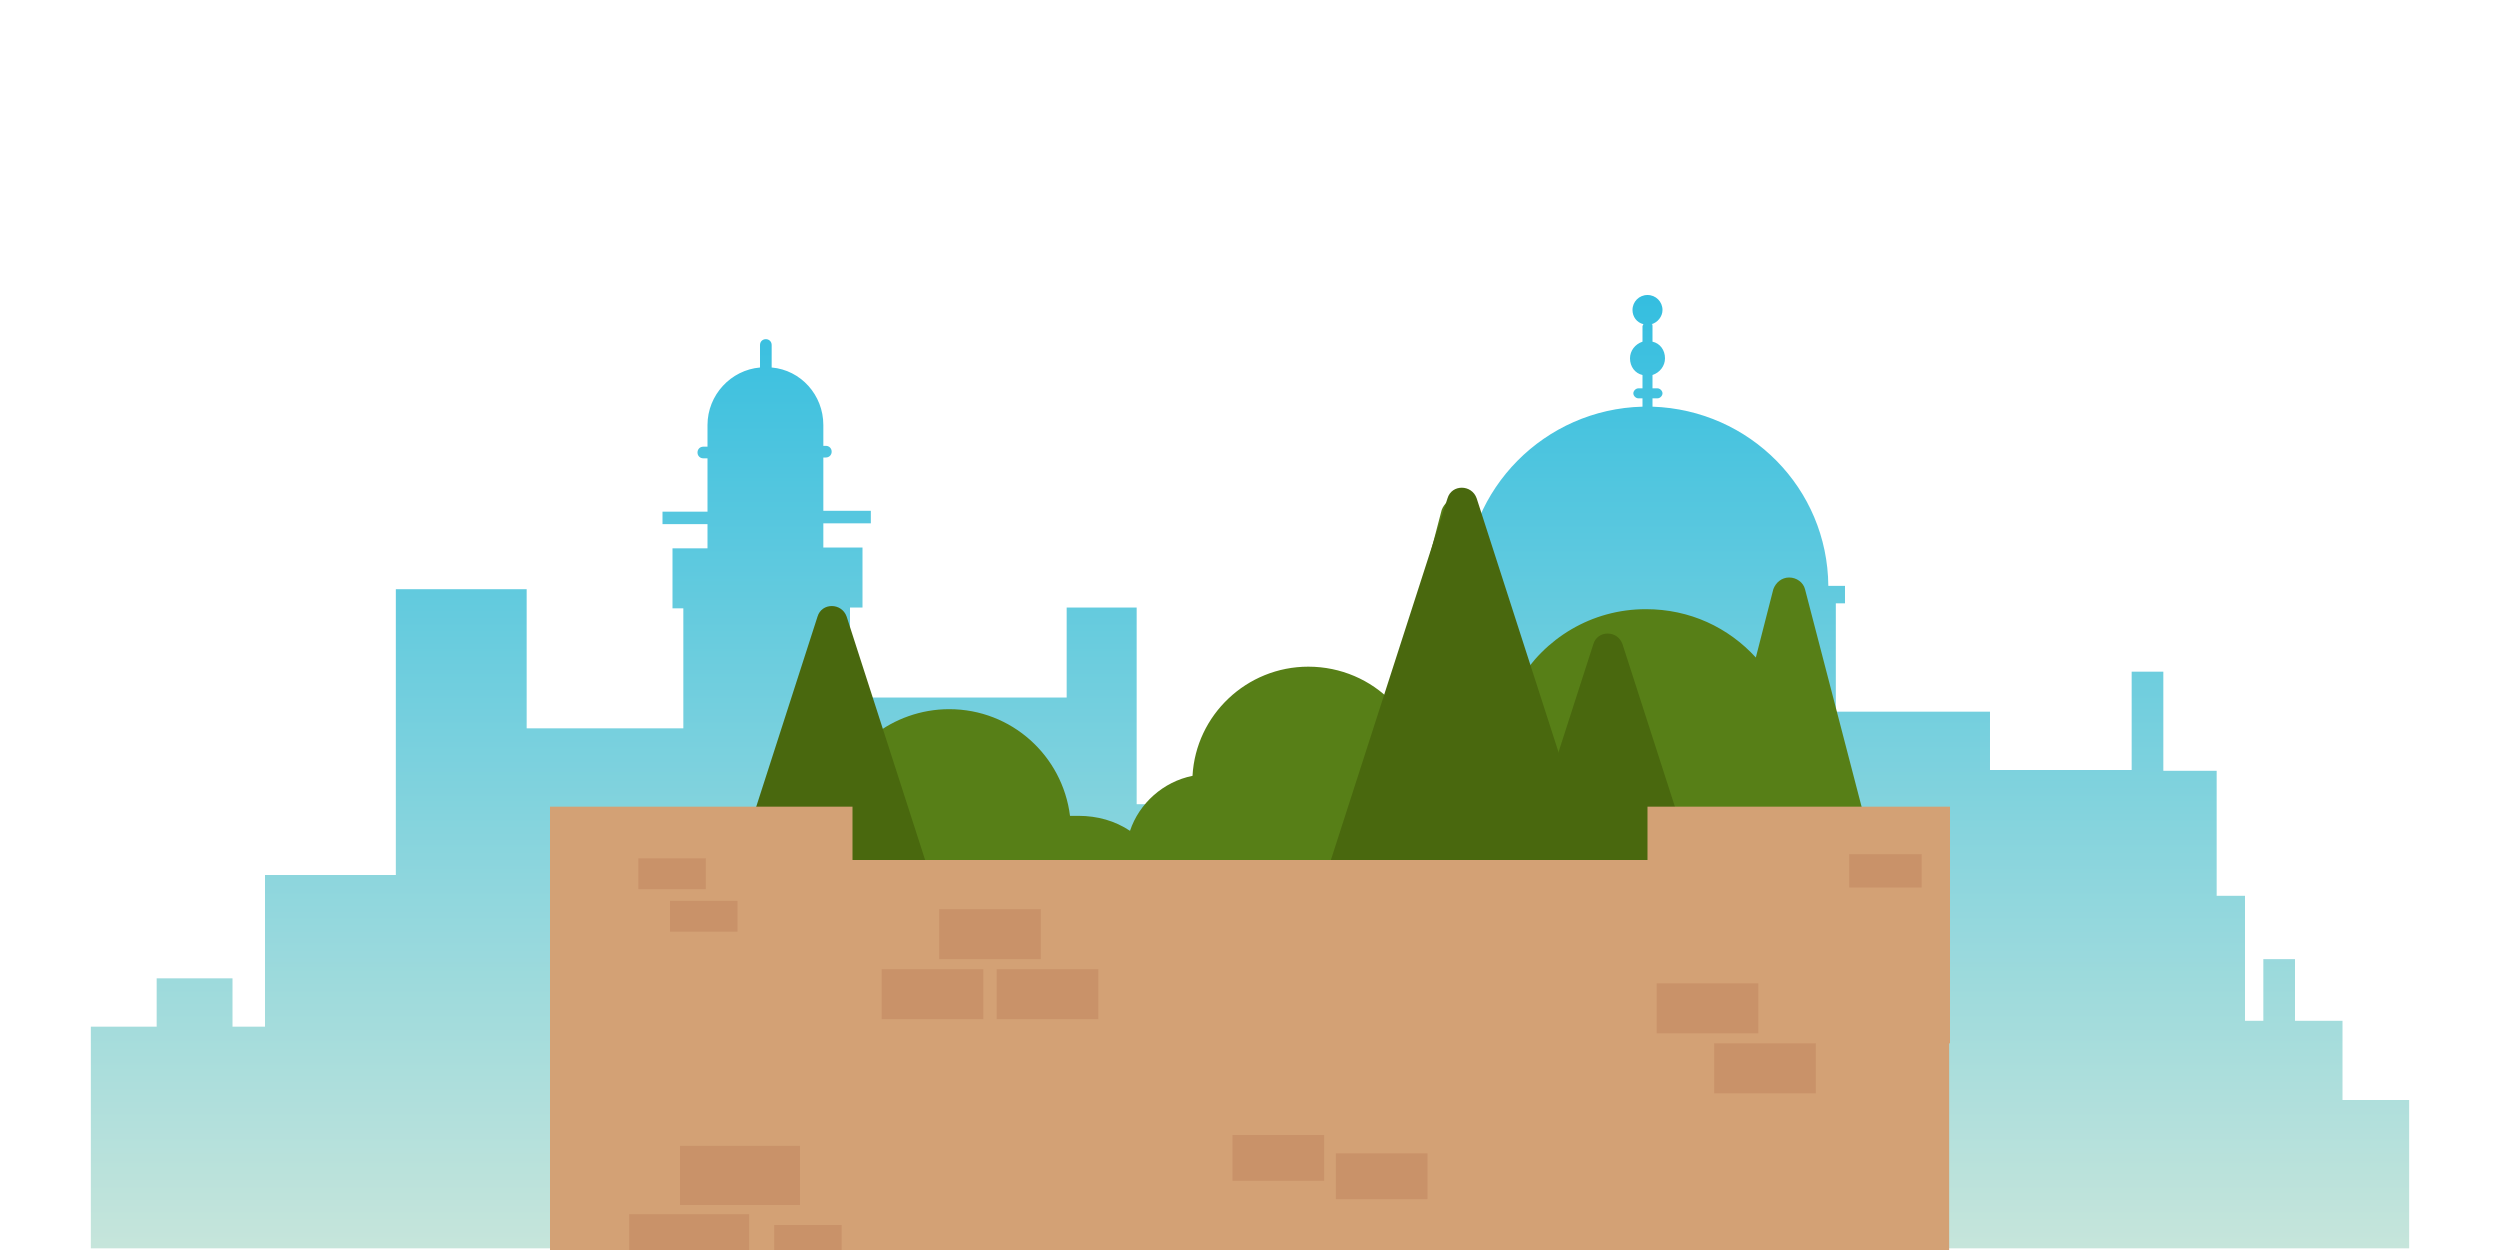 <?xml version="1.0" encoding="utf-8"?><svg version="1.1" xmlns="http://www.w3.org/2000/svg" xmlns:xlink="http://www.w3.org/1999/xlink" x="0px" y="0px" width="300px" height="150px" viewBox="0 0 300 150" style="enable-background:new 0 0 300 150;" xml:space="preserve"><style type="text/css">.st0{display:none;} .st1{display:inline;fill:url(#SVGID_1_);} .st2{display:inline;fill:url(#SVGID_2_);} .st3{display:inline;fill:url(#SVGID_3_);} .st4{display:inline;fill:url(#SVGID_4_);} .st5{display:inline;fill:url(#SVGID_5_);} .st6{display:inline;fill:url(#SVGID_6_);} .st7{display:inline;fill:url(#SVGID_7_);} .st8{display:inline;fill:url(#SVGID_8_);} .st9{display:inline;fill:url(#SVGID_9_);} .st10{display:inline;fill:url(#SVGID_10_);} .st11{display:inline;fill:url(#SVGID_11_);} .st12{display:inline;fill:url(#SVGID_12_);} .st13{display:inline;fill:url(#SVGID_13_);} .st14{display:inline;fill:url(#SVGID_14_);} .st15{display:inline;fill:url(#SVGID_15_);} .st16{display:inline;fill:url(#SVGID_16_);} .st17{display:inline;fill:url(#SVGID_17_);} .st18{display:inline;fill:url(#SVGID_18_);} .st19{display:inline;fill:url(#SVGID_19_);} .st20{display:inline;fill:url(#SVGID_20_);} .st21{display:inline;fill:url(#SVGID_21_);} .st22{display:inline;fill:url(#SVGID_22_);} .st23{display:inline;fill:url(#SVGID_23_);} .st24{display:inline;fill:url(#SVGID_24_);} .st25{display:inline;fill:url(#SVGID_25_);} .st26{display:inline;fill:url(#SVGID_26_);} .st27{display:inline;opacity:0.15;fill:#FFFFFF;} .st28{display:inline;} .st29{opacity:0.45;fill:#FFFFFF;} .st30{opacity:0.15;fill:#FFFFFF;} .st31{fill:#FFFFFF;} .st32{opacity:0.24;fill:#FFFFFF;} .st33{display:inline;fill:url(#SVGID_27_);} .st34{display:inline;fill:url(#SVGID_28_);} .st35{display:inline;fill:url(#SVGID_29_);} .st36{display:inline;fill:url(#SVGID_30_);} .st37{display:inline;fill:url(#SVGID_31_);} .st38{fill:#D3D3D3;} .st39{opacity:0.5;fill:url(#SVGID_32_);} .st40{opacity:0.5;fill:url(#SVGID_33_);} .st41{fill:#63961B;} .st42{fill:#876148;} .st43{opacity:0.61;fill:url(#SVGID_34_);} .st44{opacity:0.61;fill:url(#SVGID_35_);} .st45{fill:#4D5E2C;} .st46{fill:#68A31C;} .st47{fill:#704D36;} .st48{fill:#3E7210;} .st49{opacity:0.71;fill:url(#SVGID_36_);} .st50{fill:url(#SVGID_37_);} .st51{fill:url(#SVGID_38_);} .st52{fill:#577F17;} .st53{fill:url(#SVGID_39_);} .st54{fill:url(#SVGID_40_);} .st55{opacity:0.65;fill:url(#SVGID_41_);} .st56{fill:url(#SVGID_42_);} .st57{fill:url(#SVGID_43_);} .st58{opacity:0.61;fill:url(#SVGID_44_);} .st59{fill:url(#SVGID_45_);} .st60{fill:url(#SVGID_46_);} .st61{fill:url(#SVGID_47_);} .st62{fill:#637C3A;} .st63{fill:#495B25;} .st64{fill:url(#SVGID_48_);} .st65{fill:url(#SVGID_49_);} .st66{fill:#F0F0F0;} .st67{fill:url(#SVGID_50_);} .st68{fill:url(#SVGID_51_);} .st69{fill:url(#SVGID_52_);} .st70{opacity:0.75;} .st71{opacity:0.75;fill:#FFFFFF;} .st72{fill:url(#SVGID_53_);} .st73{opacity:0.39;fill:url(#SVGID_54_);} .st74{fill:#5B5B5B;} .st75{fill:#4E7F3C;} .st76{fill:#6FBA56;} .st77{fill:#5A9E47;} .st78{fill:#51843E;} .st79{fill:#50873E;} .st80{fill:#4B7A39;} .st81{fill:#558E42;} .st82{fill:#569143;} .st83{opacity:0.2;fill:#231F20;} .st84{fill:#6AB252;} .st85{opacity:0.2;fill:none;stroke:#231F20;stroke-width:0.587;stroke-miterlimit:10;} .st86{fill:#FF9D00;} .st87{fill:#477036;} .st88{fill:#966B4E;} .st89{fill:#604031;} .st90{opacity:0.54;fill:#604031;} .st91{opacity:0.48;fill:#754F3B;} .st92{fill:url(#SVGID_55_);} .st93{opacity:0.25;} .st94{opacity:0.25;fill:#FFFFFF;} .st95{fill:url(#SVGID_56_);} .st96{fill:url(#SVGID_57_);} .st97{fill:#8C6042;} .st98{fill:none;stroke:#8C6042;stroke-width:1.925;stroke-miterlimit:10;} .st99{fill:#477C13;} .st100{fill:#538716;} .st101{fill:#C62E26;} .st102{fill:#12AAFF;} .st103{opacity:6.000000e-02;fill:#231F20;} .st104{fill:#FFC200;} .st105{fill:#5E8E1A;} .st106{fill:none;stroke:#FFFFFF;stroke-width:1.38;stroke-miterlimit:10;} .st107{fill:none;stroke:#FFFFFF;stroke-width:1.452;stroke-miterlimit:10;} .st108{fill:none;stroke:#FFFFFF;stroke-width:3.311;stroke-linecap:round;stroke-linejoin:round;stroke-miterlimit:10;} .st109{fill:#3F3342;} .st110{fill:#4E3E51;} .st111{fill:none;stroke:#3F3342;stroke-width:2;stroke-miterlimit:10;} .st112{opacity:0.2;fill:url(#SVGID_58_);} .st113{opacity:0.2;fill:url(#SVGID_59_);} .st114{fill:none;stroke:#3F3342;stroke-width:2.031;stroke-miterlimit:10;} .st115{fill:#231F20;} .st116{fill:url(#SVGID_60_);} .st117{fill:#D8D8D8;} .st118{fill:#E5E5E5;} .st119{fill:#BFBFBF;} .st120{opacity:0.15;fill:#231F20;} .st121{fill:#727272;} .st122{fill:#B7B7B7;} .st123{fill:#CECECE;} .st124{fill:#3B6810;} .st125{fill:#1FA7DD;} .st126{fill:url(#SVGID_61_);} .st127{fill:url(#SVGID_62_);} .st128{fill:url(#SVGID_63_);} .st129{opacity:0.39;fill:url(#SVGID_64_);} .st130{fill:url(#SVGID_65_);} .st131{fill:url(#SVGID_66_);} .st132{fill:url(#SVGID_67_);} .st133{opacity:0.2;fill:url(#SVGID_68_);} .st134{opacity:0.2;fill:url(#SVGID_69_);} .st135{fill:url(#SVGID_70_);} .st136{fill:#996B39;} .st137{fill:#7698BE;} .st138{fill:#A8773D;} .st139{fill:#8E6335;} .st140{fill:#BC8346;} .st141{opacity:0.82;} .st142{fill:url(#SVGID_71_);} .st143{opacity:0.39;fill:url(#SVGID_72_);} .st144{opacity:0.39;fill:url(#SVGID_73_);} .st145{fill:#FFCE00;} .st146{opacity:0.64;} .st147{fill:url(#SVGID_74_);} .st148{fill:url(#SVGID_75_);} .st149{fill:url(#SVGID_76_);} .st150{fill:url(#SVGID_77_);} .st151{fill:url(#SVGID_78_);} .st152{fill:url(#SVGID_79_);} .st153{opacity:0.2;fill:url(#SVGID_80_);} .st154{opacity:0.2;fill:url(#SVGID_81_);} .st155{opacity:8.000000e-02;fill:none;stroke:#231F20;stroke-miterlimit:10;} .st156{fill:url(#SVGID_82_);} .st157{opacity:0.25;clip-path:url(#SVGID_84_);} .st158{clip-path:url(#SVGID_84_);fill:#68A31C;} .st159{clip-path:url(#SVGID_84_);fill:#5E8E1A;} .st160{clip-path:url(#SVGID_84_);} .st161{clip-path:url(#SVGID_84_);fill:#704D36;} .st162{clip-path:url(#SVGID_84_);fill:#3B6810;} .st163{clip-path:url(#SVGID_84_);fill:#3E7210;} .st164{fill:url(#SVGID_85_);} .st165{fill:url(#SVGID_86_);} .st166{fill:url(#SVGID_87_);} .st167{opacity:0.39;fill:url(#SVGID_88_);} .st168{fill:url(#SVGID_89_);} .st169{fill:url(#SVGID_90_);} .st170{fill:url(#SVGID_91_);} .st171{fill:url(#SVGID_92_);} .st172{fill:url(#SVGID_93_);} .st173{opacity:0.2;fill:url(#SVGID_94_);} .st174{opacity:0.2;fill:url(#SVGID_95_);} .st175{fill:url(#SVGID_96_);} .st176{fill:url(#SVGID_97_);} .st177{fill:url(#SVGID_98_);} .st178{fill:url(#SVGID_99_);} .st179{fill:url(#SVGID_100_);} .st180{fill:url(#SVGID_101_);} .st181{fill:url(#SVGID_102_);} .st182{fill:url(#SVGID_103_);} .st183{opacity:0.61;fill:url(#SVGID_104_);} .st184{fill:url(#SVGID_105_);} .st185{fill:url(#SVGID_106_);} .st186{fill:url(#SVGID_107_);} .st187{fill:url(#SVGID_108_);} .st188{fill:url(#SVGID_109_);} .st189{fill:url(#SVGID_110_);} .st190{fill:#845440;} .st191{fill:#7A4535;} .st192{fill:#936148;} .st193{fill:#AD7359;} .st194{fill:url(#SVGID_111_);} .st195{opacity:0.31;fill:#FFFFFF;} .st196{fill:url(#SVGID_112_);} .st197{fill:#CE9036;} .st198{fill:url(#SVGID_113_);} .st199{fill:url(#SVGID_114_);} .st200{fill:#EFB454;} .st201{fill:#E0A651;} .st202{fill:#AACE55;} .st203{fill:#BC802F;} .st204{fill:#E2A427;} .st205{fill:#94AF4A;} .st206{fill:url(#SVGID_115_);} .st207{fill:url(#SVGID_116_);} .st208{fill:url(#SVGID_117_);} .st209{fill:url(#SVGID_118_);} .st210{opacity:0.65;fill:url(#SVGID_119_);} .st211{fill:url(#SVGID_120_);} .st212{fill:url(#SVGID_121_);} .st213{fill:url(#SVGID_122_);} .st214{fill:url(#SVGID_123_);} .st215{fill:url(#SVGID_124_);} .st216{fill:url(#SVGID_125_);} .st217{fill:url(#SVGID_126_);} .st218{fill:url(#SVGID_127_);} .st219{fill:url(#SVGID_128_);} .st220{fill:url(#SVGID_129_);} .st221{fill:url(#SVGID_130_);} .st222{fill:url(#SVGID_131_);} .st223{fill:#629617;} .st224{fill:url(#SVGID_132_);} .st225{fill:url(#SVGID_133_);} .st226{opacity:0.36;} .st227{opacity:0.36;fill:#FFFFFF;} .st228{fill:url(#SVGID_134_);} .st229{fill:url(#SVGID_135_);} .st230{fill:url(#SVGID_136_);} .st231{fill:url(#SVGID_137_);} .st232{fill:url(#SVGID_138_);} .st233{fill:url(#SVGID_139_);} .st234{fill:#C6C6C6;} .st235{fill:#E0E0E0;} .st236{fill:#BC8E7E;} .st237{fill:#9B6653;} .st238{fill:#CE6B49;} .st239{fill:#FFCD40;} .st240{fill:#E57253;} .st241{opacity:0.46;} .st242{fill:#FFEB73;} .st243{fill:#A0503A;} .st244{fill:#A54949;} .st245{fill:#83C624;} .st246{opacity:0.34;fill:#231F20;} .st247{fill:#279EFF;} .st248{fill:url(#SVGID_140_);} .st249{fill:url(#SVGID_141_);} .st250{fill:url(#SVGID_142_);} .st251{fill:url(#SVGID_143_);} .st252{fill:url(#SVGID_144_);} .st253{fill:url(#SVGID_145_);} .st254{fill:url(#SVGID_146_);} .st255{fill:url(#SVGID_147_);} .st256{fill:url(#SVGID_148_);} .st257{fill:url(#SVGID_149_);} .st258{fill:url(#SVGID_150_);} .st259{fill:url(#SVGID_151_);} .st260{fill:url(#SVGID_152_);} .st261{fill:url(#SVGID_153_);} .st262{fill:url(#SVGID_154_);} .st263{fill:url(#SVGID_155_);} .st264{fill:url(#SVGID_156_);} .st265{fill:url(#SVGID_157_);} .st266{fill:url(#SVGID_158_);} .st267{fill:url(#SVGID_159_);} .st268{fill:#688E3F;} .st269{fill:#894C40;} .st270{fill:#995647;} .st271{fill:#992E2E;} .st272{fill:#8C473C;} .st273{fill:#723E37;} .st274{fill:#8E735B;} .st275{fill:#603B26;} .st276{fill:#7F453C;} .st277{fill:#5E7746;} .st278{fill:#737F7F;} .st279{fill:#492C1D;} .st280{fill:none;stroke:#4E5656;stroke-width:1.95;stroke-miterlimit:10;} .st281{opacity:0.58;fill:none;stroke:#492C1D;stroke-width:0.924;stroke-linecap:round;stroke-linejoin:round;stroke-miterlimit:10;} .st282{fill:#7F6049;} .st283{fill:#7C8C8C;} .st284{opacity:7.000000e-02;fill:#231F20;} .st285{fill:#686E3F;} .st286{fill:#7F7671;} .st287{fill:url(#SVGID_160_);} .st288{fill:#6D6662;} .st289{opacity:0.18;fill:#231F20;} .st290{fill:#6D7057;} .st291{fill:#61634E;} .st292{fill:#AA8C65;} .st293{fill:#FFE9C5;} .st294{fill:#3D4444;} .st295{fill:#EFEFEF;} .st296{fill:#4E5656;} .st297{opacity:0.38;fill:url(#SVGID_161_);} .st298{fill:#506D4E;} .st299{fill:url(#SVGID_162_);} .st300{fill:#3E4444;} .st301{fill:#A0815D;} .st302{fill:#89807C;} .st303{fill:url(#SVGID_163_);} .st304{fill:#726C69;} .st305{opacity:0.8;fill:url(#SVGID_164_);} .st306{fill:url(#SVGID_165_);} .st307{fill:#DBC2B2;} .st308{fill:#CEB1A1;} .st309{fill:#55BC9C;} .st310{fill:#A07D5F;} .st311{fill:#AF8D6E;} .st312{fill:#B7997B;} .st313{fill:#D3AF90;} .st314{fill:#876851;} .st315{fill:#4AA889;} .st316{fill:#54917B;} .st317{fill:#3D9374;} .st318{fill:#D3A853;} .st319{fill:#619341;} .st320{fill:#537C38;} .st321{fill:#C4A386;} .st322{opacity:0.25;fill:#232323;} .st323{fill:#C4A291;} .st324{fill:#353535;} .st325{fill:#A88678;} .st326{fill:#B79484;} .st327{fill:#62A58B;} .st328{fill:#AD8F82;} .st329{fill:#435148;} .st330{opacity:0.63;fill:url(#SVGID_166_);} .st331{opacity:0.63;fill:url(#SVGID_167_);} .st332{fill:#CCAE9E;} .st333{fill:url(#SVGID_168_);} .st334{clip-path:url(#SVGID_170_);fill:url(#SVGID_171_);} .st335{opacity:0.8;clip-path:url(#SVGID_170_);fill:url(#SVGID_172_);} .st336{clip-path:url(#SVGID_170_);fill:url(#SVGID_173_);} .st337{clip-path:url(#SVGID_170_);fill:#55BC9C;} .st338{clip-path:url(#SVGID_170_);fill:#A07D5F;} .st339{clip-path:url(#SVGID_170_);fill:#AF8D6E;} .st340{clip-path:url(#SVGID_170_);fill:#B7997B;} .st341{clip-path:url(#SVGID_170_);fill:#D3AF90;} .st342{clip-path:url(#SVGID_170_);fill:#876851;} .st343{clip-path:url(#SVGID_170_);fill:#4AA889;} .st344{clip-path:url(#SVGID_170_);fill:#3D9374;} .st345{clip-path:url(#SVGID_170_);} .st346{clip-path:url(#SVGID_170_);fill:#D3A853;} .st347{clip-path:url(#SVGID_170_);fill:#704D36;} .st348{clip-path:url(#SVGID_170_);fill:#537C38;} .st349{clip-path:url(#SVGID_170_);fill:#C4A386;} .st350{clip-path:url(#SVGID_170_);fill:#619341;} .st351{clip-path:url(#SVGID_170_);fill:#B5B5B5;} .st352{fill:#707070;} .st353{fill:#9B9B9B;} .st354{fill:url(#SVGID_174_);} .st355{fill:#777777;} .st356{fill:#A5A5A5;} .st357{fill:#868A8E;} .st358{fill:#686D75;} .st359{fill:#AF5C46;} .st360{fill:#FFCA5F;} .st361{fill:#914637;} .st362{fill:#487A67;} .st363{fill:#A5503F;} .st364{fill:#282828;} .st365{fill:#FFE6BB;} .st366{fill:#445D6D;} .st367{fill:#527182;} .st368{fill:#5D8191;} .st369{opacity:0.61;fill:url(#SVGID_175_);} .st370{opacity:0.61;fill:url(#SVGID_176_);} .st371{fill:#345060;} .st372{clip-path:url(#SVGID_178_);fill:url(#SVGID_179_);} .st373{opacity:0.63;clip-path:url(#SVGID_178_);fill:url(#SVGID_180_);} .st374{opacity:0.63;clip-path:url(#SVGID_178_);fill:url(#SVGID_181_);} .st375{clip-path:url(#SVGID_178_);fill:url(#SVGID_182_);} .st376{clip-path:url(#SVGID_178_);fill:url(#SVGID_183_);} .st377{clip-path:url(#SVGID_178_);fill:#353535;} .st378{clip-path:url(#SVGID_178_);fill:#68A31C;} .st379{clip-path:url(#SVGID_178_);fill:#AF5C46;} .st380{clip-path:url(#SVGID_178_);fill:#54917B;} .st381{clip-path:url(#SVGID_178_);fill:#FFCA5F;} .st382{clip-path:url(#SVGID_178_);fill:#914637;} .st383{clip-path:url(#SVGID_178_);fill:#487A67;} .st384{clip-path:url(#SVGID_178_);fill:#A5503F;} .st385{clip-path:url(#SVGID_178_);fill:#282828;} .st386{clip-path:url(#SVGID_178_);fill:#FFE6BB;} .st387{clip-path:url(#SVGID_178_);fill:#008ABA;} .st388{clip-path:url(#SVGID_178_);fill:#00A2CE;} .st389{clip-path:url(#SVGID_178_);fill:#00AED6;} .st390{clip-path:url(#SVGID_178_);fill:#0285B2;} .st391{clip-path:url(#SVGID_185_);fill:url(#SVGID_186_);} .st392{clip-path:url(#SVGID_185_);fill:#818B91;} .st393{clip-path:url(#SVGID_185_);fill:url(#SVGID_187_);} .st394{clip-path:url(#SVGID_185_);fill:url(#SVGID_188_);} .st395{opacity:0.36;clip-path:url(#SVGID_185_);fill:#FFFFFF;} .st396{clip-path:url(#SVGID_185_);fill:#CE6B49;} .st397{clip-path:url(#SVGID_185_);fill:#FFCD40;} .st398{clip-path:url(#SVGID_185_);fill:#68A31C;} .st399{clip-path:url(#SVGID_185_);fill:#FFFFFF;} .st400{clip-path:url(#SVGID_185_);fill:#E57253;} .st401{clip-path:url(#SVGID_185_);} .st402{opacity:0.46;clip-path:url(#SVGID_185_);} .st403{clip-path:url(#SVGID_185_);fill:#FFEB73;} .st404{clip-path:url(#SVGID_185_);fill:#A0503A;} .st405{opacity:0.34;clip-path:url(#SVGID_185_);fill:#231F20;} .st406{clip-path:url(#SVGID_190_);fill:url(#SVGID_191_);} .st407{clip-path:url(#SVGID_190_);fill:#818B91;} .st408{clip-path:url(#SVGID_190_);fill:url(#SVGID_192_);} .st409{clip-path:url(#SVGID_190_);fill:url(#SVGID_193_);} .st410{opacity:0.36;clip-path:url(#SVGID_190_);fill:#FFFFFF;} .st411{clip-path:url(#SVGID_190_);fill:#CE6B49;} .st412{clip-path:url(#SVGID_190_);fill:#FFCD40;} .st413{clip-path:url(#SVGID_190_);fill:#68A31C;} .st414{clip-path:url(#SVGID_190_);fill:#FFFFFF;} .st415{clip-path:url(#SVGID_190_);fill:#E57253;} .st416{clip-path:url(#SVGID_190_);} .st417{opacity:0.46;clip-path:url(#SVGID_190_);} .st418{clip-path:url(#SVGID_190_);fill:#FFEB73;} .st419{clip-path:url(#SVGID_190_);fill:#A0503A;} .st420{opacity:0.34;clip-path:url(#SVGID_190_);fill:#231F20;} .st421{fill:#893E34;} .st422{fill:#9E4E3E;} .st423{fill:#7F392F;} .st424{fill:#A57F6F;} .st425{fill:#934437;} .st426{fill:#B25040;} .st427{clip-path:url(#SVGID_195_);fill:url(#SVGID_196_);} .st428{clip-path:url(#SVGID_195_);fill:url(#SVGID_197_);} .st429{clip-path:url(#SVGID_195_);fill:#DBC2B2;} .st430{clip-path:url(#SVGID_195_);fill:#CEB1A1;} .st431{clip-path:url(#SVGID_195_);fill:#54917B;} .st432{clip-path:url(#SVGID_195_);fill:#619341;} .st433{clip-path:url(#SVGID_195_);fill:#C4A291;} .st434{clip-path:url(#SVGID_195_);fill:#A88678;} .st435{clip-path:url(#SVGID_195_);fill:#B79484;} .st436{clip-path:url(#SVGID_195_);fill:#62A58B;} .st437{clip-path:url(#SVGID_195_);fill:#AD8F82;} .st438{clip-path:url(#SVGID_195_);fill:#435148;} .st439{clip-path:url(#SVGID_195_);fill:#637C3A;} .st440{clip-path:url(#SVGID_195_);fill:#CCAE9E;} .st441{fill:#7C4F3D;} .st442{fill:#6A7032;} .st443{fill:#A06E4D;} .st444{fill:#737C3C;} .st445{fill:#7A8744;} .st446{clip-path:url(#SVGID_199_);fill:url(#SVGID_200_);} .st447{clip-path:url(#SVGID_199_);fill:none;stroke:#4E5656;stroke-width:1.742;stroke-miterlimit:10;} .st448{opacity:7.000000e-02;clip-path:url(#SVGID_199_);fill:#231F20;} .st449{clip-path:url(#SVGID_199_);fill:#585B35;} .st450{clip-path:url(#SVGID_199_);fill:#6D7057;} .st451{clip-path:url(#SVGID_199_);fill:#61634E;} .st452{clip-path:url(#SVGID_199_);fill:#AA8C65;} .st453{clip-path:url(#SVGID_199_);fill:#FFE9C5;} .st454{clip-path:url(#SVGID_199_);fill:#3D4444;} .st455{clip-path:url(#SVGID_199_);fill:#EFEFEF;} .st456{clip-path:url(#SVGID_199_);fill:#4E5656;} .st457{clip-path:url(#SVGID_199_);fill:#506D4E;} .st458{clip-path:url(#SVGID_199_);fill:#3E4444;} .st459{clip-path:url(#SVGID_199_);fill:#A0815D;} .st460{clip-path:url(#SVGID_199_);fill:#D3D3D3;} .st461{clip-path:url(#SVGID_199_);fill:#588599;} .st462{clip-path:url(#SVGID_199_);fill:#669CAF;} .st463{clip-path:url(#SVGID_202_);fill:url(#SVGID_203_);} .st464{clip-path:url(#SVGID_202_);} .st465{clip-path:url(#SVGID_202_);fill:#63961B;} .st466{clip-path:url(#SVGID_202_);fill:#68A31C;} .st467{clip-path:url(#SVGID_202_);fill:#707070;} .st468{clip-path:url(#SVGID_202_);fill:#9B9B9B;} .st469{clip-path:url(#SVGID_202_);fill:#777777;} .st470{clip-path:url(#SVGID_202_);fill:#A5A5A5;} .st471{clip-path:url(#SVGID_202_);fill:#868A8E;} .st472{clip-path:url(#SVGID_202_);fill:#686D75;} .st473{clip-path:url(#SVGID_202_);fill:#577F17;} .st474{clip-path:url(#SVGID_205_);fill:url(#SVGID_206_);} .st475{clip-path:url(#SVGID_205_);fill:#7F7671;} .st476{clip-path:url(#SVGID_205_);fill:#6D6662;} .st477{opacity:0.38;clip-path:url(#SVGID_205_);fill:url(#SVGID_207_);} .st478{clip-path:url(#SVGID_205_);fill:url(#SVGID_208_);} .st479{clip-path:url(#SVGID_205_);} .st480{clip-path:url(#SVGID_205_);fill:#89807C;} .st481{clip-path:url(#SVGID_205_);fill:#726C69;} .st482{clip-path:url(#SVGID_205_);fill:#6598AA;} .st483{clip-path:url(#SVGID_205_);fill:#73AFBF;} .st484{clip-path:url(#SVGID_210_);fill:url(#SVGID_211_);} .st485{clip-path:url(#SVGID_210_);fill:url(#SVGID_212_);} .st486{clip-path:url(#SVGID_210_);fill:#737F7F;} .st487{clip-path:url(#SVGID_210_);fill:#FFFFFF;} .st488{clip-path:url(#SVGID_210_);fill:#7C8C8C;} .st489{clip-path:url(#SVGID_210_);} .st490{clip-path:url(#SVGID_210_);fill:url(#SVGID_213_);} .st491{clip-path:url(#SVGID_210_);fill:#68A31C;} .st492{opacity:0.18;clip-path:url(#SVGID_210_);fill:#231F20;} .st493{clip-path:url(#SVGID_215_);fill:url(#SVGID_216_);} .st494{clip-path:url(#SVGID_215_);} .st495{clip-path:url(#SVGID_215_);fill:url(#SVGID_217_);} .st496{clip-path:url(#SVGID_215_);fill:url(#SVGID_218_);} .st497{clip-path:url(#SVGID_215_);fill:#CE9036;} .st498{clip-path:url(#SVGID_215_);fill:url(#SVGID_219_);} .st499{fill:url(#SVGID_220_);} .st500{clip-path:url(#SVGID_215_);fill:#EFB454;} .st501{clip-path:url(#SVGID_215_);fill:#E0A651;} .st502{clip-path:url(#SVGID_215_);fill:#BC802F;} .st503{clip-path:url(#SVGID_215_);fill:#E2A427;} .st504{clip-path:url(#SVGID_215_);fill:#94AF4A;} .st505{clip-path:url(#SVGID_215_);fill:#8690B5;} .st506{clip-path:url(#SVGID_222_);fill:url(#SVGID_223_);} .st507{clip-path:url(#SVGID_222_);fill:url(#SVGID_224_);} .st508{clip-path:url(#SVGID_222_);fill:url(#SVGID_225_);} .st509{clip-path:url(#SVGID_222_);} .st510{fill:none;stroke:#8C6042;stroke-width:1.823;stroke-miterlimit:10;} .st511{opacity:0.15;clip-path:url(#SVGID_222_);fill:#FFFFFF;} .st512{fill:none;stroke:#3F3342;stroke-width:1.893;stroke-miterlimit:10;} .st513{opacity:0.2;fill:url(#SVGID_226_);} .st514{opacity:0.2;fill:url(#SVGID_227_);} .st515{fill:none;stroke:#3F3342;stroke-width:1.923;stroke-miterlimit:10;} .st516{clip-path:url(#SVGID_222_);fill:#5D9119;} .st517{clip-path:url(#SVGID_222_);fill:#9B9B9B;} .st518{clip-path:url(#SVGID_229_);fill:url(#SVGID_230_);} .st519{clip-path:url(#SVGID_229_);fill:url(#SVGID_231_);} .st520{opacity:0.61;clip-path:url(#SVGID_229_);fill:url(#SVGID_232_);} .st521{opacity:0.61;clip-path:url(#SVGID_229_);fill:url(#SVGID_233_);} .st522{clip-path:url(#SVGID_229_);fill:#4D5E2C;} .st523{clip-path:url(#SVGID_229_);fill:#893E34;} .st524{clip-path:url(#SVGID_229_);fill:#9E4E3E;} .st525{clip-path:url(#SVGID_229_);fill:#7F392F;} .st526{clip-path:url(#SVGID_229_);fill:#A57F6F;} .st527{clip-path:url(#SVGID_229_);fill:#934437;} .st528{clip-path:url(#SVGID_229_);fill:#B25040;} .st529{clip-path:url(#SVGID_229_);} .st530{clip-path:url(#SVGID_229_);fill:#7A8744;} .st531{clip-path:url(#SVGID_229_);fill:#C1B5B0;} .st532{fill:url(#SVGID_234_);} .st533{fill:url(#SVGID_235_);} .st534{fill:url(#SVGID_236_);} .st535{fill:#8C4444;} .st536{fill:#FFEEFF;} .st537{fill:#99776E;} .st538{fill:#F1DFF2;} .st539{fill:#72524C;} .st540{fill:#BC97BF;} .st541{fill:#6D3535;} .st542{fill:#78627A;} .st543{fill:#FFF3FF;} .st544{clip-path:url(#SVGID_238_);fill:url(#SVGID_239_);} .st545{clip-path:url(#SVGID_238_);fill:url(#SVGID_240_);} .st546{clip-path:url(#SVGID_238_);fill:url(#SVGID_241_);} .st547{clip-path:url(#SVGID_238_);fill:#8C4444;} .st548{clip-path:url(#SVGID_238_);fill:#FFFFFF;} .st549{clip-path:url(#SVGID_238_);fill:#FFEEFF;} .st550{clip-path:url(#SVGID_238_);fill:#AF938C;} .st551{clip-path:url(#SVGID_238_);fill:#F1DFF2;} .st552{clip-path:url(#SVGID_238_);fill:#934437;} .st553{clip-path:url(#SVGID_238_);fill:#BCB1BC;} .st554{clip-path:url(#SVGID_238_);fill:#A095A0;} .st555{clip-path:url(#SVGID_238_);fill:#F3DCF4;} .st556{clip-path:url(#SVGID_238_);fill:#9B766F;} .st557{clip-path:url(#SVGID_238_);fill:#DACEDD;} .st558{clip-path:url(#SVGID_238_);fill:#C62E26;} .st559{clip-path:url(#SVGID_238_);fill:#BBAABC;} .st560{clip-path:url(#SVGID_238_);fill:#FFF3FF;} .st561{clip-path:url(#SVGID_238_);fill:#596C9B;} .st562{clip-path:url(#SVGID_238_);fill:#667EAF;} .st563{clip-path:url(#SVGID_238_);fill:#6E8ABA;} .st564{clip-path:url(#SVGID_243_);fill:url(#SVGID_244_);} .st565{opacity:0.61;clip-path:url(#SVGID_243_);fill:url(#SVGID_245_);} .st566{clip-path:url(#SVGID_243_);fill:url(#SVGID_246_);} .st567{clip-path:url(#SVGID_243_);fill:#637C3A;} .st568{clip-path:url(#SVGID_243_);fill:#845440;} .st569{clip-path:url(#SVGID_243_);} .st570{clip-path:url(#SVGID_243_);fill:#D3D3D3;} .st571{clip-path:url(#SVGID_243_);fill:#495B25;} .st572{clip-path:url(#SVGID_243_);fill:#6F8741;} .st573{fill:#CEA78D;} .st574{opacity:0.53;fill:#B5917D;} .st575{clip-path:url(#SVGID_248_);fill:url(#SVGID_249_);} .st576{clip-path:url(#SVGID_248_);fill:#68A31C;} .st577{clip-path:url(#SVGID_248_);fill:#D3D3D3;} .st578{clip-path:url(#SVGID_248_);fill:#CEA78D;} .st579{opacity:0.53;clip-path:url(#SVGID_248_);fill:#B5917D;} .st580{opacity:0.75;clip-path:url(#SVGID_248_);} .st581{opacity:0.75;clip-path:url(#SVGID_248_);fill:#FFFFFF;} .st582{clip-path:url(#SVGID_248_);fill:#7DBC22;} .st583{clip-path:url(#SVGID_251_);fill:url(#SVGID_252_);} .st584{opacity:0.65;clip-path:url(#SVGID_251_);fill:url(#SVGID_253_);} .st585{clip-path:url(#SVGID_251_);fill:url(#SVGID_254_);} .st586{clip-path:url(#SVGID_251_);fill:url(#SVGID_255_);} .st587{clip-path:url(#SVGID_251_);} .st588{opacity:0.36;clip-path:url(#SVGID_251_);} .st589{opacity:0.36;clip-path:url(#SVGID_251_);fill:#FFFFFF;} .st590{clip-path:url(#SVGID_251_);fill:#68A31C;} .st591{clip-path:url(#SVGID_251_);fill:#B7B7B7;} .st592{clip-path:url(#SVGID_251_);fill:#D3D3D3;} .st593{clip-path:url(#SVGID_251_);fill:#C6C6C6;} .st594{clip-path:url(#SVGID_251_);fill:#E0E0E0;} .st595{clip-path:url(#SVGID_251_);fill:#BC8E7E;} .st596{clip-path:url(#SVGID_251_);fill:#9B6653;} .st597{clip-path:url(#SVGID_257_);fill:url(#SVGID_258_);} .st598{opacity:0.75;clip-path:url(#SVGID_257_);} .st599{opacity:0.75;clip-path:url(#SVGID_257_);fill:#FFFFFF;} .st600{clip-path:url(#SVGID_257_);fill:url(#SVGID_259_);} .st601{opacity:0.39;clip-path:url(#SVGID_257_);fill:url(#SVGID_260_);} .st602{clip-path:url(#SVGID_257_);} .st603{opacity:0.2;fill:none;stroke:#231F20;stroke-width:0.565;stroke-miterlimit:10;} .st604{clip-path:url(#SVGID_257_);fill:#FFFFFF;} .st605{clip-path:url(#SVGID_257_);fill:#2B81A3;} .st606{clip-path:url(#SVGID_257_);fill:#339CBC;} .st607{clip-path:url(#SVGID_257_);fill:#39AEC9;} .st608{clip-path:url(#SVGID_262_);fill:url(#SVGID_263_);} .st609{clip-path:url(#SVGID_262_);} .st610{clip-path:url(#SVGID_262_);fill:url(#SVGID_264_);} .st611{clip-path:url(#SVGID_262_);fill:url(#SVGID_265_);} .st612{clip-path:url(#SVGID_262_);fill:#688E3F;} .st613{clip-path:url(#SVGID_262_);fill:#894C40;} .st614{clip-path:url(#SVGID_262_);fill:#995647;} .st615{clip-path:url(#SVGID_262_);fill:#992E2E;} .st616{clip-path:url(#SVGID_262_);fill:#8C473C;} .st617{clip-path:url(#SVGID_262_);fill:#723E37;} .st618{clip-path:url(#SVGID_262_);fill:#8E735B;} .st619{clip-path:url(#SVGID_262_);fill:#603B26;} .st620{clip-path:url(#SVGID_262_);fill:#7F453C;} .st621{clip-path:url(#SVGID_262_);fill:#5E7746;} .st622{clip-path:url(#SVGID_262_);fill:#492C1D;} .st623{opacity:0.58;clip-path:url(#SVGID_262_);fill:none;stroke:#492C1D;stroke-width:0.793;stroke-linecap:round;stroke-linejoin:round;stroke-miterlimit:10;} .st624{clip-path:url(#SVGID_262_);fill:#7F6049;} .st625{clip-path:url(#SVGID_262_);fill:#BCB1BC;} .st626{clip-path:url(#SVGID_267_);fill:url(#SVGID_268_);} .st627{opacity:6.000000e-02;clip-path:url(#SVGID_267_);fill:#231F20;} .st628{clip-path:url(#SVGID_267_);fill:#68A31C;} .st629{clip-path:url(#SVGID_267_);fill:#5E8E1A;} .st630{clip-path:url(#SVGID_267_);} .st631{clip-path:url(#SVGID_267_);fill:#704D36;} .st632{clip-path:url(#SVGID_267_);fill:#3B6810;} .st633{clip-path:url(#SVGID_267_);fill:#3E7210;} .st634{clip-path:url(#SVGID_267_);fill:#1FA7DD;} .st635{opacity:0.31;clip-path:url(#SVGID_267_);fill:#FFFFFF;} .st636{fill:#EFC99E;} .st637{fill:#76B790;} .st638{fill:#EAC5A7;} .st639{fill:#67A580;} .st640{fill:#E0B386;} .st641{fill:#E2B486;} .st642{opacity:0.91;fill:url(#SVGID_269_);} .st643{fill:#FFD5AB;} .st644{fill:#DDAC80;} .st645{fill:#E0B285;} .st646{fill:#E2B291;} .st647{opacity:0.59;fill:url(#SVGID_270_);} .st648{fill:#EDBB8E;} .st649{opacity:0.91;fill:url(#SVGID_271_);} .st650{clip-path:url(#SVGID_273_);fill:url(#SVGID_274_);} .st651{clip-path:url(#SVGID_273_);fill:url(#SVGID_275_);} .st652{clip-path:url(#SVGID_273_);fill:url(#SVGID_276_);} .st653{clip-path:url(#SVGID_273_);fill:#EFC99E;} .st654{clip-path:url(#SVGID_273_);fill:#76B790;} .st655{clip-path:url(#SVGID_273_);fill:#EAC5A7;} .st656{clip-path:url(#SVGID_273_);fill:#67A580;} .st657{clip-path:url(#SVGID_273_);fill:#E0B386;} .st658{clip-path:url(#SVGID_273_);fill:#E2B486;} .st659{opacity:0.91;clip-path:url(#SVGID_273_);fill:url(#SVGID_277_);} .st660{clip-path:url(#SVGID_273_);fill:#FFD5AB;} .st661{clip-path:url(#SVGID_273_);fill:#DDAC80;} .st662{clip-path:url(#SVGID_273_);fill:#E0B285;} .st663{clip-path:url(#SVGID_273_);} .st664{clip-path:url(#SVGID_273_);fill:#E2B291;} .st665{opacity:0.59;clip-path:url(#SVGID_273_);fill:url(#SVGID_278_);} .st666{clip-path:url(#SVGID_273_);fill:#EDBB8E;} .st667{opacity:0.91;clip-path:url(#SVGID_273_);fill:url(#SVGID_279_);} .st668{clip-path:url(#SVGID_273_);fill:#D3D3D3;} .st669{clip-path:url(#SVGID_273_);fill:#616B91;} .st670{fill:url(#SVGID_280_);} .st671{fill:none;stroke:#8C6A57;stroke-width:3;stroke-linecap:round;stroke-linejoin:round;stroke-miterlimit:10;} .st672{fill:url(#SVGID_281_);} .st673{fill:#577222;} .st674{fill:#9B8473;} .st675{fill:#A87E6A;} .st676{fill:#937D6F;} .st677{fill:#895F49;} .st678{fill:#B28972;} .st679{fill:#B79C8A;} .st680{fill:#755C4B;} .st681{opacity:0.62;fill:url(#SVGID_282_);} .st682{clip-path:url(#SVGID_284_);fill:url(#SVGID_285_);} .st683{clip-path:url(#SVGID_284_);fill:none;stroke:#8C6A57;stroke-width:2.66;stroke-linecap:round;stroke-linejoin:round;stroke-miterlimit:10;} .st684{clip-path:url(#SVGID_284_);fill:url(#SVGID_286_);} .st685{clip-path:url(#SVGID_284_);} .st686{clip-path:url(#SVGID_284_);fill:#9B8473;} .st687{clip-path:url(#SVGID_284_);fill:#A87E6A;} .st688{clip-path:url(#SVGID_284_);fill:#68A31C;} .st689{clip-path:url(#SVGID_284_);fill:#937D6F;} .st690{clip-path:url(#SVGID_284_);fill:#895F49;} .st691{clip-path:url(#SVGID_284_);fill:#B28972;} .st692{clip-path:url(#SVGID_284_);fill:#B79C8A;} .st693{clip-path:url(#SVGID_284_);fill:#755C4B;} .st694{opacity:0.62;clip-path:url(#SVGID_284_);fill:url(#SVGID_287_);} .st695{clip-path:url(#SVGID_284_);fill:#D3D3D3;} .st696{clip-path:url(#SVGID_284_);fill:#5E8491;} .st697{clip-path:url(#SVGID_284_);fill:#6C97A3;} .st698{clip-path:url(#SVGID_284_);fill:#77A7B2;} .st699{fill:url(#SVGID_288_);} .st700{fill:#91776E;} .st701{opacity:0.71;fill:url(#SVGID_289_);} .st702{fill:url(#SVGID_290_);} .st703{fill:url(#SVGID_291_);} .st704{fill:#4C3D36;} .st705{fill:#3A2E2A;} .st706{fill:#7C5341;} .st707{fill:#798919;} .st708{fill:#754D3E;} .st709{fill:#828BA0;} .st710{fill:#FFDA99;} .st711{fill:#724B3D;} .st712{fill:#FFE3AB;} .st713{opacity:0.6;fill:#FFC46E;} .st714{fill:#FFBE57;} .st715{fill:#FFCF83;} .st716{fill:#FFC46E;} .st717{clip-path:url(#SVGID_293_);fill:url(#SVGID_294_);} .st718{clip-path:url(#SVGID_293_);fill:#91776E;} .st719{opacity:0.71;clip-path:url(#SVGID_293_);fill:url(#SVGID_295_);} .st720{clip-path:url(#SVGID_293_);fill:url(#SVGID_296_);} .st721{clip-path:url(#SVGID_293_);fill:url(#SVGID_297_);} .st722{clip-path:url(#SVGID_293_);fill:#4C3D36;} .st723{clip-path:url(#SVGID_293_);fill:#3A2E2A;} .st724{clip-path:url(#SVGID_293_);fill:#7C5341;} .st725{clip-path:url(#SVGID_293_);fill:#895F49;} .st726{clip-path:url(#SVGID_293_);fill:#754D3E;} .st727{clip-path:url(#SVGID_293_);fill:#828BA0;} .st728{clip-path:url(#SVGID_293_);fill:#724B3D;} .st729{clip-path:url(#SVGID_293_);} .st730{clip-path:url(#SVGID_293_);fill:#577F17;} .st731{clip-path:url(#SVGID_293_);fill:#9B9B9B;} .st732{clip-path:url(#SVGID_293_);fill:#AAAAAA;} .st733{fill:#FFB140;} .st734{fill:url(#SVGID_298_);} .st735{clip-path:url(#SVGID_300_);fill:url(#SVGID_301_);} .st736{clip-path:url(#SVGID_300_);fill:url(#SVGID_302_);} .st737{clip-path:url(#SVGID_300_);fill:#798919;} .st738{clip-path:url(#SVGID_300_);fill:#FFDA99;} .st739{clip-path:url(#SVGID_300_);fill:#FFE3AB;} .st740{opacity:0.6;clip-path:url(#SVGID_300_);fill:#FFC46E;} .st741{clip-path:url(#SVGID_300_);fill:#FFBE57;} .st742{clip-path:url(#SVGID_300_);fill:#FFCF83;} .st743{clip-path:url(#SVGID_300_);fill:#FFC46E;} .st744{clip-path:url(#SVGID_300_);fill:#FFB140;} .st745{clip-path:url(#SVGID_300_);fill:#828ABA;} .st746{clip-path:url(#SVGID_300_);fill:#929E1E;} .st747{clip-path:url(#SVGID_300_);fill:#8F9AC9;} .st748{clip-path:url(#SVGID_300_);fill:#D8A460;} .st749{fill:url(#SVGID_303_);} .st750{fill:url(#SVGID_304_);} .st751{fill:#49680E;} .st752{fill:#D3A175;} .st753{fill:#C99269;} .st754{clip-path:url(#SVGID_306_);fill:url(#SVGID_307_);} .st755{clip-path:url(#SVGID_306_);fill:url(#SVGID_308_);} .st756{clip-path:url(#SVGID_306_);fill:#577F17;} .st757{clip-path:url(#SVGID_306_);fill:#49680E;} .st758{clip-path:url(#SVGID_306_);fill:#D3A175;} .st759{clip-path:url(#SVGID_306_);fill:#C99269;} .st760{fill:none;stroke:#DBDBDB;stroke-width:1.022;stroke-miterlimit:10;} .st761{fill:#E2E2E2;} .st762{fill:#DBDBDB;} .st763{fill:none;stroke:#DBDBDB;stroke-width:1.022;stroke-linecap:round;stroke-linejoin:round;stroke-miterlimit:10;} .st764{fill:#D7C5D8;} .st765{fill:#686775;} .st766{fill:#7A7A89;} .st767{fill:#54545E;} .st768{fill:none;stroke:#686775;stroke-miterlimit:10;} .st769{fill:#AF5656;} .st770{fill:#AA847D;} .st771{fill:url(#SVGID_309_);} .st772{fill:#A0A0A0;} .st773{fill:#777574;} .st774{opacity:0.75;fill:#FAAF40;} .st775{fill:#969696;} .st776{fill:#848484;} .st777{fill:#E3EACE;} .st778{opacity:0.65;} .st779{fill:#B5B5B5;} .st780{fill:#F2F2F0;} .st781{opacity:0.2;} .st782{fill:url(#SVGID_310_);} .st783{fill:url(#SVGID_311_);} .st784{opacity:0.25;fill:url(#SVGID_312_);} .st785{opacity:0.75;fill:#FFC715;} .st786{fill:url(#SVGID_313_);} .st787{opacity:0.75;fill:url(#SVGID_314_);} .st788{fill:url(#SVGID_315_);} .st789{fill:url(#SVGID_316_);} .st790{opacity:0.75;fill:url(#SVGID_317_);} .st791{fill:url(#SVGID_318_);} .st792{opacity:0.8;fill:url(#SVGID_319_);} .st793{opacity:0.15;fill:#FFC715;} .st794{opacity:0.25;fill:#FFC715;} .st795{opacity:0.3;fill:url(#SVGID_320_);} .st796{fill:#CCB4FF;} .st797{opacity:0.42;fill:#FFC715;} .st798{opacity:0.8;fill:url(#SVGID_321_);} .st799{opacity:0.8;fill:url(#SVGID_322_);} .st800{opacity:0.3;fill:#C19108;} .st801{opacity:0.3;fill:#FFC715;} .st802{fill:#A78DFF;} .st803{opacity:0.5;fill:#A78DFF;} .st804{fill:url(#SVGID_323_);} .st805{fill:url(#SVGID_324_);} .st806{fill:none;stroke:#EFEFEF;stroke-width:1.138;stroke-miterlimit:10;} .st807{opacity:0.5;fill:#DBDBDB;} .st808{fill:url(#SVGID_325_);} .st809{fill:url(#SVGID_326_);} .st810{fill:#24383C;} .st811{opacity:5.000000e-02;fill:url(#SVGID_327_);} .st812{opacity:0.4;fill:#3C3C3C;} .st813{opacity:5.000000e-02;fill:#4E9DF1;} .st814{opacity:0.1;fill:url(#SVGID_328_);} .st815{opacity:0.18;fill:url(#SVGID_329_);} .st816{opacity:0.18;fill:url(#SVGID_330_);} .st817{opacity:0.18;fill:url(#SVGID_331_);} .st818{opacity:0.13;fill:url(#SVGID_332_);} .st819{fill:#F6F7F5;} .st820{fill:#2D4441;} .st821{fill:#E6E7E8;} .st822{opacity:0.1;fill:#3C3C3C;} .st823{opacity:0.15;fill:#3C3C3C;} .st824{opacity:0.3;} .st825{fill:none;stroke:#FFFFFF;stroke-width:0.75;stroke-miterlimit:10;} .st826{opacity:0.13;fill:#4E9DF1;} .st827{opacity:0.2;fill:url(#SVGID_333_);} .st828{fill:#D0D2D3;} .st829{opacity:0.8;fill:#24383C;} .st830{opacity:5.000000e-02;} .st831{fill:url(#SVGID_334_);} .st832{fill:url(#SVGID_335_);} .st833{fill:#A06318;} .st834{fill:url(#SVGID_336_);} .st835{fill:url(#SVGID_337_);} .st836{opacity:0.75;fill:url(#SVGID_338_);} .st837{opacity:5.000000e-02;fill:#E6E6E6;enable-background:new ;} .st838{opacity:0.9;fill:#C6C6C6;} .st839{opacity:0.75;fill:#D3D3D3;} .st840{opacity:0.45;fill:#FFFFFF;enable-background:new ;} .st841{opacity:0.1;fill:#4E9DF1;} .st842{opacity:7.000000e-02;fill:#4E9DF1;} .st843{opacity:0.75;fill:url(#SVGID_339_);} .st844{clip-path:url(#SVGID_341_);} .st845{fill:url(#SVGID_342_);} .st846{fill:url(#SVGID_343_);} .st847{clip-path:url(#SVGID_345_);} .st848{fill:url(#SVGID_346_);} .st849{fill:url(#SVGID_347_);} .st850{opacity:0.5;fill:#3E7210;} .st851{clip-path:url(#SVGID_349_);} .st852{fill:url(#SVGID_350_);} .st853{opacity:0.25;fill:url(#SVGID_351_);} .st854{fill:url(#SVGID_352_);} .st855{opacity:0.75;fill:url(#SVGID_353_);} .st856{fill:url(#SVGID_354_);} .st857{fill:url(#SVGID_355_);} .st858{opacity:0.75;fill:url(#SVGID_356_);} .st859{fill:url(#SVGID_357_);} .st860{opacity:0.8;fill:url(#SVGID_358_);} .st861{opacity:0.3;fill:url(#SVGID_359_);} .st862{opacity:0.8;fill:url(#SVGID_360_);} .st863{opacity:0.8;fill:url(#SVGID_361_);} .st864{clip-path:url(#SVGID_363_);} .st865{fill:url(#SVGID_364_);} .st866{fill:url(#SVGID_365_);} .st867{opacity:5.000000e-02;fill:url(#SVGID_366_);} .st868{opacity:0.1;fill:url(#SVGID_367_);} .st869{opacity:0.18;fill:url(#SVGID_368_);} .st870{opacity:0.18;fill:url(#SVGID_369_);} .st871{opacity:0.18;fill:url(#SVGID_370_);} .st872{opacity:0.13;fill:url(#SVGID_371_);} .st873{fill:none;stroke:#FFFFFF;stroke-width:0.729;stroke-miterlimit:10;} .st874{opacity:0.2;fill:url(#SVGID_372_);} .st875{fill:url(#SVGID_373_);} .st876{fill:#9EA6B7;} .st877{clip-path:url(#SVGID_375_);} .st878{fill:url(#SVGID_376_);} .st879{fill:url(#SVGID_377_);} .st880{fill:url(#SVGID_378_);} .st881{opacity:0.75;fill:url(#SVGID_379_);} .st882{opacity:0.75;fill:url(#SVGID_380_);} .st883{fill:url(#SVGID_381_);} .st884{opacity:0.35;fill:url(#SVGID_382_);} .st885{fill:#DBC9BF;} .st886{fill:#8E3030;} .st887{opacity:0.35;fill:#3C3C3C;} .st888{fill:#474E4F;} .st889{opacity:0.4;fill:url(#SVGID_383_);} .st890{fill:#3C3C3C;} .st891{fill:#AD3A3A;} .st892{fill:#C64040;} .st893{fill:#E2D8D5;} .st894{fill:#E5E1E1;} .st895{fill:#5D6A70;} .st896{opacity:0.25;fill:#B79484;} .st897{fill:none;} .st898{opacity:0.6;fill:url(#SVGID_384_);} .st899{opacity:8.000000e-02;fill:url(#SVGID_385_);} .st900{clip-path:url(#SVGID_387_);} .st901{fill:url(#SVGID_388_);} .st902{opacity:0.35;fill:url(#SVGID_389_);} .st903{opacity:0.4;fill:url(#SVGID_390_);} .st904{opacity:0.6;fill:url(#SVGID_391_);} .st905{opacity:8.000000e-02;fill:url(#SVGID_392_);} .st906{fill:#596C9B;} .st907{fill:#667EAF;} .st908{fill:#6E8ABA;} .st909{fill:url(#SVGID_393_);} .st910{opacity:0.5;fill:url(#SVGID_394_);} .st911{opacity:0.25;fill:#CC7262;} .st912{opacity:5.000000e-02;fill:#FFC715;} .st913{opacity:0.65;fill:#7C667A;} .st914{opacity:0.95;fill:url(#SVGID_395_);} .st915{opacity:0.95;fill:url(#SVGID_396_);} .st916{opacity:0.95;fill:url(#SVGID_397_);} .st917{opacity:0.95;fill:url(#SVGID_398_);} .st918{opacity:0.95;fill:url(#SVGID_399_);} .st919{opacity:0.95;fill:url(#SVGID_400_);} .st920{opacity:0.5;fill:url(#SVGID_401_);} .st921{opacity:0.25;fill:#7C667A;} .st922{opacity:0.45;fill:#7C667A;} .st923{opacity:0.2;fill:url(#SVGID_402_);} .st924{opacity:0.2;fill:url(#SVGID_403_);} .st925{opacity:0.5;fill:#D7C5D8;} .st926{opacity:0.5;fill:url(#SVGID_404_);enable-background:new ;} .st927{opacity:0.3;fill:#FFAE1F;} .st928{opacity:0.75;fill:#D7C5D8;} .st929{opacity:0.15;fill:#7C667A;} .st930{fill:url(#SVGID_405_);} .st931{fill:url(#SVGID_406_);} .st932{fill:url(#SVGID_407_);} .st933{fill:url(#SVGID_408_);} .st934{fill:url(#SVGID_409_);} .st935{fill:url(#SVGID_410_);} .st936{fill:url(#SVGID_411_);} .st937{fill:url(#SVGID_412_);} .st938{fill:#FFAE1F;} .st939{fill:#CC7262;} .st940{opacity:0.4;} .st941{fill:url(#SVGID_413_);} .st942{fill:url(#SVGID_414_);} .st943{fill:url(#SVGID_415_);} .st944{fill:url(#SVGID_416_);} .st945{fill:url(#SVGID_417_);} .st946{fill:url(#SVGID_418_);} .st947{fill:url(#SVGID_419_);} .st948{fill:url(#SVGID_420_);} .st949{opacity:0.1;fill:url(#SVGID_421_);} .st950{opacity:0.15;fill:#FFAE1F;} .st951{opacity:0.2;fill:url(#SVGID_422_);} .st952{opacity:0.15;fill:url(#SVGID_423_);} .st953{opacity:0.2;fill:url(#SVGID_424_);} .st954{opacity:0.1;fill:url(#SVGID_425_);} .st955{opacity:0.15;fill:url(#SVGID_426_);} .st956{opacity:0.15;fill:url(#SVGID_427_);} .st957{opacity:0.15;} .st958{fill:url(#SVGID_428_);} .st959{clip-path:url(#SVGID_430_);} .st960{fill:url(#SVGID_431_);} .st961{opacity:0.5;fill:url(#SVGID_432_);} .st962{opacity:0.95;fill:url(#SVGID_433_);} .st963{opacity:0.95;fill:url(#SVGID_434_);} .st964{opacity:0.95;fill:url(#SVGID_435_);} .st965{opacity:0.95;fill:url(#SVGID_436_);} .st966{opacity:0.95;fill:url(#SVGID_437_);} .st967{opacity:0.95;fill:url(#SVGID_438_);} .st968{opacity:0.5;fill:url(#SVGID_439_);} .st969{opacity:0.2;fill:url(#SVGID_440_);} .st970{opacity:0.2;fill:url(#SVGID_441_);} .st971{opacity:0.5;fill:url(#SVGID_442_);enable-background:new ;} .st972{fill:url(#SVGID_443_);} .st973{fill:url(#SVGID_444_);} .st974{fill:url(#SVGID_445_);} .st975{fill:url(#SVGID_446_);} .st976{fill:url(#SVGID_447_);} .st977{fill:url(#SVGID_448_);} .st978{fill:url(#SVGID_449_);} .st979{fill:url(#SVGID_450_);} .st980{fill:url(#SVGID_451_);} .st981{fill:url(#SVGID_452_);} .st982{fill:url(#SVGID_453_);} .st983{fill:url(#SVGID_454_);} .st984{fill:url(#SVGID_455_);} .st985{fill:url(#SVGID_456_);} .st986{fill:url(#SVGID_457_);} .st987{fill:url(#SVGID_458_);} .st988{opacity:0.1;fill:url(#SVGID_459_);} .st989{opacity:0.2;fill:url(#SVGID_460_);} .st990{opacity:0.15;fill:url(#SVGID_461_);} .st991{opacity:0.2;fill:url(#SVGID_462_);} .st992{opacity:0.1;fill:url(#SVGID_463_);} .st993{opacity:0.15;fill:url(#SVGID_464_);} .st994{opacity:0.15;fill:url(#SVGID_465_);} .st995{fill:url(#SVGID_466_);} .st996{opacity:0.2;fill:url(#SVGID_467_);} .st997{fill:url(#SVGID_468_);} .st998{opacity:0.39;fill:url(#SVGID_469_);} .st999{opacity:0.2;fill:none;stroke:#231F20;stroke-width:0.628;stroke-miterlimit:10;} .st1000{fill:url(#SVGID_470_);} .st1001{fill:url(#SVGID_471_);} .st1002{opacity:0.2;fill:url(#SVGID_472_);} .st1003{opacity:0.2;fill:url(#SVGID_473_);} .st1004{fill:url(#SVGID_474_);} .st1005{fill:url(#SVGID_475_);} .st1006{fill:url(#SVGID_476_);} .st1007{fill:url(#SVGID_477_);} .st1008{fill:url(#SVGID_478_);} .st1009{fill:url(#SVGID_479_);} .st1010{fill:url(#SVGID_480_);} .st1011{fill:url(#SVGID_481_);} .st1012{opacity:0.58;fill:none;stroke:#492C1D;stroke-width:1.012;stroke-linecap:round;stroke-linejoin:round;stroke-miterlimit:10;} .st1013{fill:url(#SVGID_482_);} .st1014{opacity:0.91;fill:url(#SVGID_483_);} .st1015{opacity:0.59;fill:url(#SVGID_484_);} .st1016{opacity:0.91;fill:url(#SVGID_485_);} .st1017{fill:url(#SVGID_486_);} .st1018{fill:url(#SVGID_487_);} .st1019{fill:url(#SVGID_488_);} .st1020{opacity:5.000000e-02;fill:url(#SVGID_489_);} .st1021{opacity:0.1;fill:url(#SVGID_490_);} .st1022{opacity:0.18;fill:url(#SVGID_491_);} .st1023{opacity:0.18;fill:url(#SVGID_492_);} .st1024{opacity:0.18;fill:url(#SVGID_493_);} .st1025{opacity:0.13;fill:url(#SVGID_494_);} .st1026{fill:none;stroke:#FFFFFF;stroke-width:0.807;stroke-miterlimit:10;} .st1027{opacity:0.2;fill:url(#SVGID_495_);} .st1028{fill:url(#SVGID_496_);} .st1029{opacity:0.35;fill:url(#SVGID_497_);} .st1030{opacity:0.4;fill:url(#SVGID_498_);} .st1031{opacity:0.6;fill:url(#SVGID_499_);} .st1032{opacity:8.000000e-02;fill:url(#SVGID_500_);} .st1033{fill:url(#SVGID_501_);} .st1034{fill:url(#SVGID_502_);} .st1035{opacity:0.63;fill:url(#SVGID_503_);} .st1036{opacity:0.63;fill:url(#SVGID_504_);} .st1037{fill:url(#SVGID_505_);} .st1038{fill:url(#SVGID_506_);} .st1039{fill:url(#SVGID_507_);} .st1040{opacity:0.8;fill:url(#SVGID_508_);} .st1041{fill:url(#SVGID_509_);} .st1042{opacity:0.38;fill:url(#SVGID_510_);} .st1043{fill:url(#SVGID_511_);} .st1044{fill:none;stroke:#4E5656;stroke-width:2.063;stroke-miterlimit:10;} .st1045{fill:url(#SVGID_512_);} .st1046{opacity:0.62;fill:url(#SVGID_513_);} .st1047{fill:url(#SVGID_514_);} .st1048{opacity:0.62;fill:url(#SVGID_515_);} .st1049{fill:url(#SVGID_516_);} .st1050{opacity:0.25;fill:url(#SVGID_517_);} .st1051{opacity:0.75;fill:url(#SVGID_518_);} .st1052{fill:url(#SVGID_519_);} .st1053{fill:url(#SVGID_520_);} .st1054{opacity:0.75;fill:url(#SVGID_521_);} .st1055{fill:url(#SVGID_522_);} .st1056{fill:url(#SVGID_523_);} .st1057{opacity:0.8;fill:url(#SVGID_524_);} .st1058{opacity:0.3;fill:url(#SVGID_525_);} .st1059{opacity:0.8;fill:url(#SVGID_526_);} .st1060{opacity:0.8;fill:url(#SVGID_527_);} .st1061{fill:url(#SVGID_528_);} .st1062{fill:url(#SVGID_529_);} .st1063{opacity:0.75;fill:url(#SVGID_530_);} .st1064{opacity:0.75;fill:url(#SVGID_531_);} .st1065{opacity:0.95;fill:url(#SVGID_532_);} .st1066{opacity:0.95;fill:url(#SVGID_533_);} .st1067{opacity:0.95;fill:url(#SVGID_534_);} .st1068{opacity:0.95;fill:url(#SVGID_535_);} .st1069{opacity:0.95;fill:url(#SVGID_536_);} .st1070{opacity:0.95;fill:url(#SVGID_537_);} .st1071{opacity:0.2;fill:url(#SVGID_538_);} .st1072{opacity:0.2;fill:url(#SVGID_539_);} .st1073{opacity:0.5;fill:url(#SVGID_540_);enable-background:new ;} .st1074{fill:url(#SVGID_541_);} .st1075{fill:url(#SVGID_542_);} .st1076{fill:url(#SVGID_543_);} .st1077{fill:url(#SVGID_544_);} .st1078{fill:url(#SVGID_545_);} .st1079{fill:url(#SVGID_546_);} .st1080{fill:url(#SVGID_547_);} .st1081{fill:url(#SVGID_548_);} .st1082{fill:url(#SVGID_549_);} .st1083{fill:url(#SVGID_550_);} .st1084{fill:url(#SVGID_551_);} .st1085{fill:url(#SVGID_552_);} .st1086{fill:url(#SVGID_553_);} .st1087{fill:url(#SVGID_554_);} .st1088{fill:url(#SVGID_555_);} .st1089{fill:url(#SVGID_556_);} .st1090{opacity:0.1;fill:url(#SVGID_557_);} .st1091{opacity:0.2;fill:url(#SVGID_558_);} .st1092{opacity:0.15;fill:url(#SVGID_559_);} .st1093{opacity:0.2;fill:url(#SVGID_560_);} .st1094{opacity:0.1;fill:url(#SVGID_561_);} .st1095{opacity:0.15;fill:url(#SVGID_562_);} .st1096{opacity:0.15;fill:url(#SVGID_563_);} .st1097{fill:url(#SVGID_564_);}</style><g id="Layer_3" class="st0"><linearGradient id="SVGID_1_" gradientUnits="userSpaceOnUse" x1="150" y1="150" x2="150" y2="-3.553694e-06"><stop offset="0" style="stop-color:#C6E5DB"/><stop offset="1" style="stop-color:#52C8F4"/></linearGradient><rect x="0" y="0" class="st1" width="300" height="150"/></g><g id="Layer_2"/><g id="Layer_1"><linearGradient id="SVGID_2_" gradientUnits="userSpaceOnUse" x1="150" y1="149.867" x2="150" y2="35.299"><stop offset="0" style="stop-color:#C6E5DB"/><stop offset="1" style="stop-color:#34BEE0"/></linearGradient><path style="fill:url(#SVGID_2_);" d="M281.1,132v-9.5h-5.7v-7.4h-3.8v7.4h-2.2v-15h-3.4v-15h-6.4V80.6h-3.8v11.8h-17v-7h-18.5v-13 h1.1v-2.1h-2c-0.1-11.7-9.4-21.1-21.1-21.5v-1h0.6c0.3,0,0.6-0.3,0.6-0.6c0-0.3-0.3-0.6-0.6-0.6h-0.6v-1.6c0.9-0.3,1.5-1.1,1.5-2 c0-1-0.6-1.8-1.5-2v-1.9c0-0.1,0-0.2-0.1-0.2c0.7-0.2,1.3-0.9,1.3-1.7c0-1-0.8-1.8-1.8-1.8c-1,0-1.8,0.8-1.8,1.8 c0,0.8,0.5,1.5,1.3,1.7c0,0.1-0.1,0.2-0.1,0.2V41c-0.9,0.3-1.5,1.1-1.5,2c0,1,0.6,1.8,1.5,2v1.6h-0.5c-0.3,0-0.6,0.3-0.6,0.6 c0,0.3,0.3,0.6,0.6,0.6h0.5v1c-11.7,0.3-21.2,9.8-21.3,21.6h-2.2v2.1h1.1v13H156v6h-7v5h-12.6V72.9h-8.4v10.8H102V72.9h1.5v-7.2 h-4.7v-2.9h5.7v-1.5h-5.7v-6.4h0.3c0.4,0,0.7-0.3,0.7-0.7c0-0.4-0.3-0.7-0.7-0.7h-0.3V51c0-3.6-2.7-6.6-6.2-6.9v-2.7 c0-0.4-0.3-0.7-0.7-0.7c-0.4,0-0.7,0.3-0.7,0.7v2.7c-3.5,0.3-6.3,3.3-6.3,6.9v2.6h-0.5c-0.4,0-0.7,0.3-0.7,0.7 c0,0.4,0.3,0.7,0.7,0.7h0.5v6.4h-5.4v1.5h5.4v2.9h-4.2v7.2H82v14.4H63.2V70.7H47.5V105H31.8v18.2h-3.9v-5.8h-9.1v5.8h-7.9v26.6 h278.2V132H281.1z"/><g><path class="st52" d="M228.8,117.6l-12.2-46.9c-0.2-0.8-1-1.4-1.9-1.4c-0.9,0-1.6,0.6-1.9,1.4l-2.1,8.2c-3.3-3.6-7.9-5.8-13.2-5.8 c-6.5,0-12.2,3.5-15.3,8.8l-5.4-20.7c-0.2-0.8-1-1.4-1.9-1.4s-1.6,0.6-1.9,1.4l-6,23c-2.5-2.6-6.1-4.2-10-4.2 c-7.4,0-13.5,5.8-13.9,13.1c-3.5,0.7-6.4,3.3-7.5,6.6c-1.8-1.2-3.9-1.8-6.2-1.8c-0.3,0-0.7,0-1,0c-0.9-7.2-7-12.8-14.5-12.8 c-3.4,0-6.6,1.2-9,3.1L101.8,76c-0.2-0.8-1-1.4-1.9-1.4c-0.9,0-1.6,0.6-1.9,1.4l-12.2,47c-0.1,0.6,0,1.2,0.3,1.7 c0.4,0.5,0.9,0.7,1.5,0.7h24.4c0,0,0,0,0,0c1.1,0,1.9-0.9,1.9-1.9c0-0.2,0-0.5-0.1-0.7l-2.3-8.7c0.8,0.1,1.5,0.2,2.3,0.2 c1.7,0,3.2-0.3,4.7-0.8c1.7,4.3,5.9,7.4,10.8,7.4c5.6,0,10.2-3.9,11.3-9.1c1.3,0.7,2.8,1,4.4,1c3.8,0,7.1-2.2,8.8-5.3 c1,0.2,2.1,0.4,3.1,0.4c1.4,0,2.7-0.2,4-0.6l-0.2,0.9c-0.1,0.6,0,1.2,0.3,1.7c0.4,0.5,0.9,0.7,1.5,0.7h1.7c2.6,2.1,6,3.4,9.6,3.4 s7-1.3,9.6-3.4h3.4c0,0,0,0,0,0c1.1,0,1.9-0.9,1.9-1.9c0-0.2,0-0.5-0.1-0.7l-0.5-1.8c2.6,1.5,5.7,2.4,9,2.4c2,0,3.9-0.3,5.7-0.9 l-2.6,10.1c-0.1,0.6,0,1.2,0.3,1.7c0.4,0.5,0.9,0.7,1.5,0.7H227c0,0,0,0,0,0c1.1,0,1.9-0.9,1.9-1.9 C228.9,118,228.8,117.8,228.8,117.6z"/><path class="st751" d="M157.9,108.8l15.8-49c0.5-1.7,2.9-1.7,3.5,0l15.8,49c0.4,1.2-0.5,2.4-1.7,2.4h-31.7 C158.4,111.2,157.5,110,157.9,108.8z"/><path class="st751" d="M82.3,123l15.8-49c0.5-1.7,2.9-1.7,3.5,0l15.8,49c0.4,1.2-0.5,2.4-1.7,2.4H84.1 C82.8,125.4,81.9,124.2,82.3,123z"/><path class="st751" d="M175.4,126.3l15.8-49c0.5-1.7,2.9-1.7,3.5,0l15.8,49c0.4,1.2-0.5,2.4-1.7,2.4h-31.7 C175.9,128.7,175,127.5,175.4,126.3z"/><polygon class="st752" points="234,96.8 197.7,96.8 197.7,103.2 102.3,103.2 102.3,96.8 66,96.8 66,103.2 66,125.2 66,150 233.9,150 233.9,125.2 234,125.2"/><rect x="75.5" y="145.7" class="st753" width="14.4" height="4.3"/><rect x="81.6" y="137.5" class="st753" width="14.4" height="7.1"/><rect x="160.3" y="138.4" class="st753" width="11" height="5.5"/><rect x="147.9" y="136.2" class="st753" width="11" height="5.5"/><rect x="112.7" y="109.1" class="st753" width="12.2" height="6"/><rect x="105.8" y="116.3" class="st753" width="12.2" height="6"/><rect x="119.6" y="116.3" class="st753" width="12.2" height="6"/><rect x="198.8" y="118" class="st753" width="12.2" height="6"/><rect x="205.7" y="125.2" class="st753" width="12.2" height="6"/><rect x="221.9" y="102.5" class="st753" width="8.7" height="4"/><rect x="76.6" y="103" class="st753" width="8.1" height="3.7"/><rect x="80.4" y="108.1" class="st753" width="8.1" height="3.7"/><rect x="92.9" y="147" class="st753" width="8.1" height="3"/></g></g></svg>
